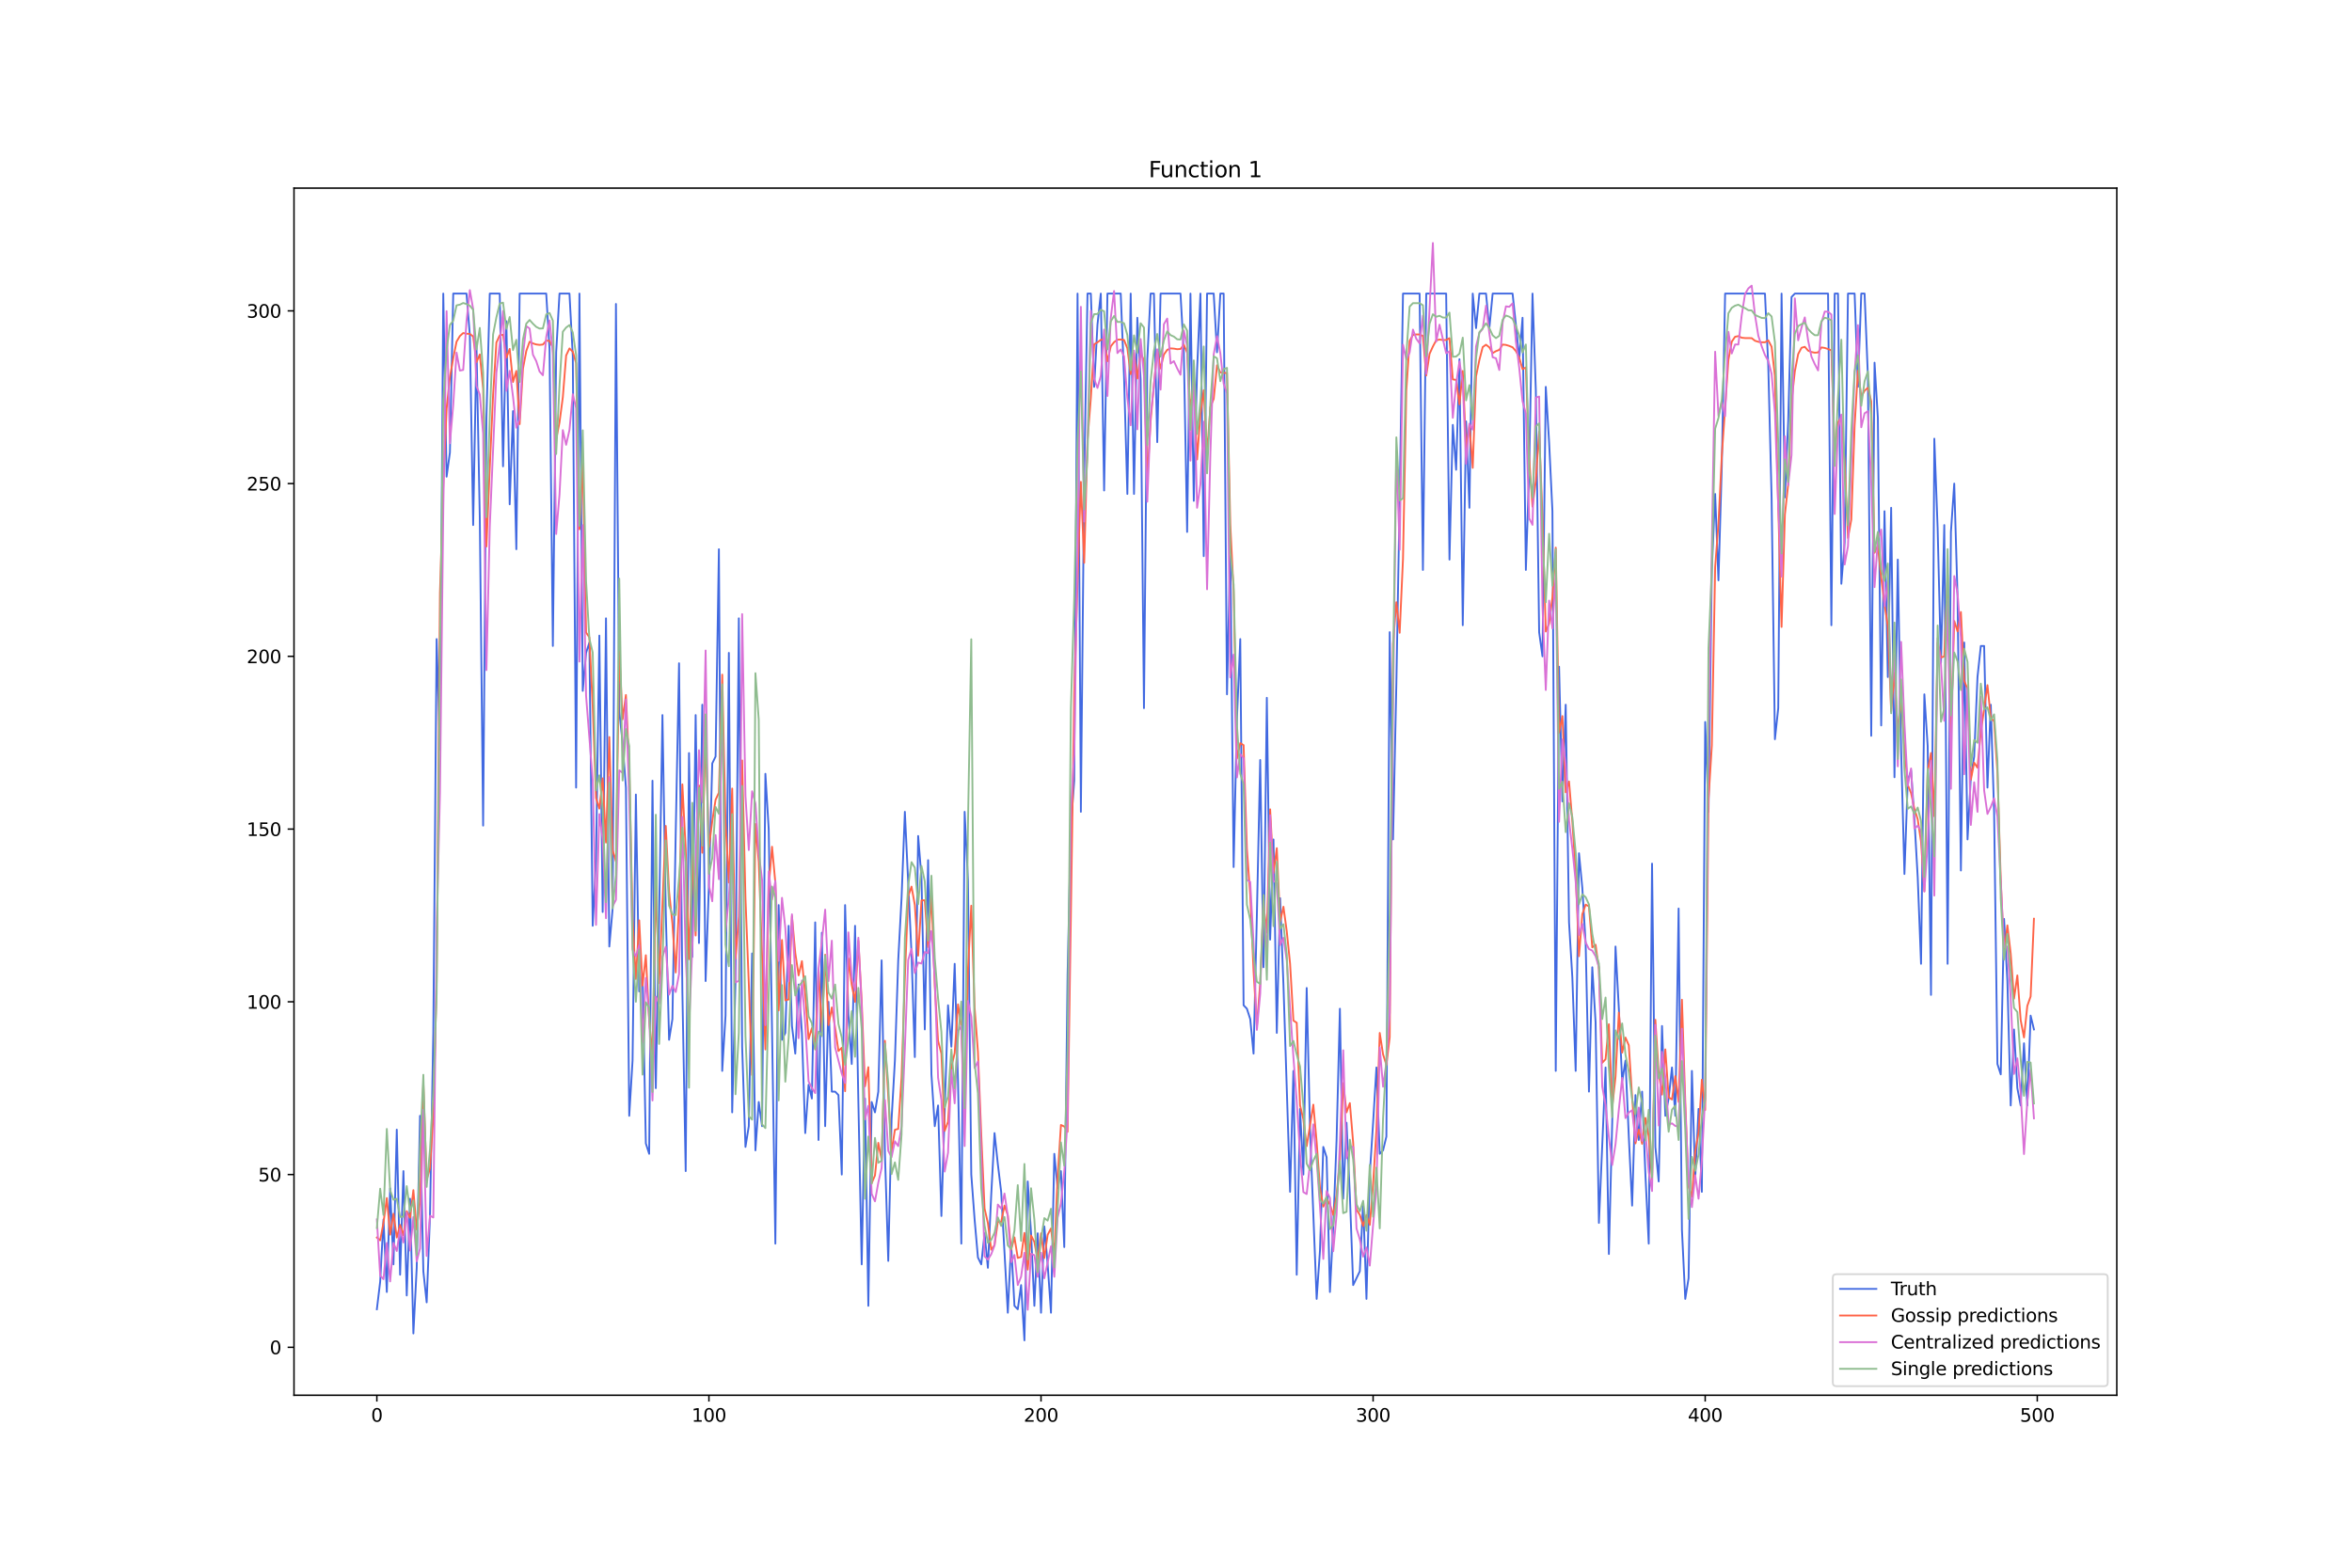 <?xml version="1.0" encoding="utf-8" standalone="no"?>
<!DOCTYPE svg PUBLIC "-//W3C//DTD SVG 1.1//EN"
  "http://www.w3.org/Graphics/SVG/1.1/DTD/svg11.dtd">
<svg xmlns:xlink="http://www.w3.org/1999/xlink" width="1296pt" height="864pt" viewBox="0 0 1296 864" xmlns="http://www.w3.org/2000/svg" version="1.1">
 <defs>
  <style type="text/css">*{stroke-linejoin: round; stroke-linecap: butt}</style>
 </defs>
 <g id="figure_1">
  <g id="patch_1">
   <path d="M 0 864 
L 1296 864 
L 1296 0 
L 0 0 
z
" style="fill: #ffffff"/>
  </g>
  <g id="axes_1">
   <g id="patch_2">
    <path d="M 162 768.96 
L 1166.4 768.96 
L 1166.4 103.68 
L 162 103.68 
z
" style="fill: #ffffff"/>
   </g>
   <g id="matplotlib.axis_1">
    <g id="xtick_1">
     <g id="line2d_1">
      <defs>
       <path id="m2c2a61bce4" d="M 0 0 
L 0 3.5 
" style="stroke: #000000; stroke-width: 0.8"/>
      </defs>
      <g>
       <use xlink:href="#m2c2a61bce4" x="207.655" y="768.96" style="stroke: #000000; stroke-width: 0.8"/>
      </g>
     </g>
     <g id="text_1">
      <!-- 0 -->
      <g transform="translate(204.473 783.558) scale(0.1 -0.1)">
       <defs>
        <path id="DejaVuSans-30" d="M 2034 4250 
Q 1547 4250 1301 3770 
Q 1056 3291 1056 2328 
Q 1056 1369 1301 889 
Q 1547 409 2034 409 
Q 2525 409 2770 889 
Q 3016 1369 3016 2328 
Q 3016 3291 2770 3770 
Q 2525 4250 2034 4250 
z
M 2034 4750 
Q 2819 4750 3233 4129 
Q 3647 3509 3647 2328 
Q 3647 1150 3233 529 
Q 2819 -91 2034 -91 
Q 1250 -91 836 529 
Q 422 1150 422 2328 
Q 422 3509 836 4129 
Q 1250 4750 2034 4750 
z
" transform="scale(0.016)"/>
       </defs>
       <use xlink:href="#DejaVuSans-30"/>
      </g>
     </g>
    </g>
    <g id="xtick_2">
     <g id="line2d_2">
      <g>
       <use xlink:href="#m2c2a61bce4" x="390.639" y="768.96" style="stroke: #000000; stroke-width: 0.8"/>
      </g>
     </g>
     <g id="text_2">
      <!-- 100 -->
      <g transform="translate(381.095 783.558) scale(0.1 -0.1)">
       <defs>
        <path id="DejaVuSans-31" d="M 794 531 
L 1825 531 
L 1825 4091 
L 703 3866 
L 703 4441 
L 1819 4666 
L 2450 4666 
L 2450 531 
L 3481 531 
L 3481 0 
L 794 0 
L 794 531 
z
" transform="scale(0.016)"/>
       </defs>
       <use xlink:href="#DejaVuSans-31"/>
       <use xlink:href="#DejaVuSans-30" x="63.623"/>
       <use xlink:href="#DejaVuSans-30" x="127.246"/>
      </g>
     </g>
    </g>
    <g id="xtick_3">
     <g id="line2d_3">
      <g>
       <use xlink:href="#m2c2a61bce4" x="573.623" y="768.96" style="stroke: #000000; stroke-width: 0.8"/>
      </g>
     </g>
     <g id="text_3">
      <!-- 200 -->
      <g transform="translate(564.079 783.558) scale(0.1 -0.1)">
       <defs>
        <path id="DejaVuSans-32" d="M 1228 531 
L 3431 531 
L 3431 0 
L 469 0 
L 469 531 
Q 828 903 1448 1529 
Q 2069 2156 2228 2338 
Q 2531 2678 2651 2914 
Q 2772 3150 2772 3378 
Q 2772 3750 2511 3984 
Q 2250 4219 1831 4219 
Q 1534 4219 1204 4116 
Q 875 4013 500 3803 
L 500 4441 
Q 881 4594 1212 4672 
Q 1544 4750 1819 4750 
Q 2544 4750 2975 4387 
Q 3406 4025 3406 3419 
Q 3406 3131 3298 2873 
Q 3191 2616 2906 2266 
Q 2828 2175 2409 1742 
Q 1991 1309 1228 531 
z
" transform="scale(0.016)"/>
       </defs>
       <use xlink:href="#DejaVuSans-32"/>
       <use xlink:href="#DejaVuSans-30" x="63.623"/>
       <use xlink:href="#DejaVuSans-30" x="127.246"/>
      </g>
     </g>
    </g>
    <g id="xtick_4">
     <g id="line2d_4">
      <g>
       <use xlink:href="#m2c2a61bce4" x="756.607" y="768.96" style="stroke: #000000; stroke-width: 0.8"/>
      </g>
     </g>
     <g id="text_4">
      <!-- 300 -->
      <g transform="translate(747.063 783.558) scale(0.1 -0.1)">
       <defs>
        <path id="DejaVuSans-33" d="M 2597 2516 
Q 3050 2419 3304 2112 
Q 3559 1806 3559 1356 
Q 3559 666 3084 287 
Q 2609 -91 1734 -91 
Q 1441 -91 1130 -33 
Q 819 25 488 141 
L 488 750 
Q 750 597 1062 519 
Q 1375 441 1716 441 
Q 2309 441 2620 675 
Q 2931 909 2931 1356 
Q 2931 1769 2642 2001 
Q 2353 2234 1838 2234 
L 1294 2234 
L 1294 2753 
L 1863 2753 
Q 2328 2753 2575 2939 
Q 2822 3125 2822 3475 
Q 2822 3834 2567 4026 
Q 2313 4219 1838 4219 
Q 1578 4219 1281 4162 
Q 984 4106 628 3988 
L 628 4550 
Q 988 4650 1302 4700 
Q 1616 4750 1894 4750 
Q 2613 4750 3031 4423 
Q 3450 4097 3450 3541 
Q 3450 3153 3228 2886 
Q 3006 2619 2597 2516 
z
" transform="scale(0.016)"/>
       </defs>
       <use xlink:href="#DejaVuSans-33"/>
       <use xlink:href="#DejaVuSans-30" x="63.623"/>
       <use xlink:href="#DejaVuSans-30" x="127.246"/>
      </g>
     </g>
    </g>
    <g id="xtick_5">
     <g id="line2d_5">
      <g>
       <use xlink:href="#m2c2a61bce4" x="939.591" y="768.96" style="stroke: #000000; stroke-width: 0.8"/>
      </g>
     </g>
     <g id="text_5">
      <!-- 400 -->
      <g transform="translate(930.047 783.558) scale(0.1 -0.1)">
       <defs>
        <path id="DejaVuSans-34" d="M 2419 4116 
L 825 1625 
L 2419 1625 
L 2419 4116 
z
M 2253 4666 
L 3047 4666 
L 3047 1625 
L 3713 1625 
L 3713 1100 
L 3047 1100 
L 3047 0 
L 2419 0 
L 2419 1100 
L 313 1100 
L 313 1709 
L 2253 4666 
z
" transform="scale(0.016)"/>
       </defs>
       <use xlink:href="#DejaVuSans-34"/>
       <use xlink:href="#DejaVuSans-30" x="63.623"/>
       <use xlink:href="#DejaVuSans-30" x="127.246"/>
      </g>
     </g>
    </g>
    <g id="xtick_6">
     <g id="line2d_6">
      <g>
       <use xlink:href="#m2c2a61bce4" x="1122.575" y="768.96" style="stroke: #000000; stroke-width: 0.8"/>
      </g>
     </g>
     <g id="text_6">
      <!-- 500 -->
      <g transform="translate(1113.032 783.558) scale(0.1 -0.1)">
       <defs>
        <path id="DejaVuSans-35" d="M 691 4666 
L 3169 4666 
L 3169 4134 
L 1269 4134 
L 1269 2991 
Q 1406 3038 1543 3061 
Q 1681 3084 1819 3084 
Q 2600 3084 3056 2656 
Q 3513 2228 3513 1497 
Q 3513 744 3044 326 
Q 2575 -91 1722 -91 
Q 1428 -91 1123 -41 
Q 819 9 494 109 
L 494 744 
Q 775 591 1075 516 
Q 1375 441 1709 441 
Q 2250 441 2565 725 
Q 2881 1009 2881 1497 
Q 2881 1984 2565 2268 
Q 2250 2553 1709 2553 
Q 1456 2553 1204 2497 
Q 953 2441 691 2322 
L 691 4666 
z
" transform="scale(0.016)"/>
       </defs>
       <use xlink:href="#DejaVuSans-35"/>
       <use xlink:href="#DejaVuSans-30" x="63.623"/>
       <use xlink:href="#DejaVuSans-30" x="127.246"/>
      </g>
     </g>
    </g>
   </g>
   <g id="matplotlib.axis_2">
    <g id="ytick_1">
     <g id="line2d_7">
      <defs>
       <path id="m10a03ebee0" d="M 0 0 
L -3.5 0 
" style="stroke: #000000; stroke-width: 0.8"/>
      </defs>
      <g>
       <use xlink:href="#m10a03ebee0" x="162" y="742.528" style="stroke: #000000; stroke-width: 0.8"/>
      </g>
     </g>
     <g id="text_7">
      <!-- 0 -->
      <g transform="translate(148.637 746.327) scale(0.1 -0.1)">
       <use xlink:href="#DejaVuSans-30"/>
      </g>
     </g>
    </g>
    <g id="ytick_2">
     <g id="line2d_8">
      <g>
       <use xlink:href="#m10a03ebee0" x="162" y="647.327" style="stroke: #000000; stroke-width: 0.8"/>
      </g>
     </g>
     <g id="text_8">
      <!-- 50 -->
      <g transform="translate(142.275 651.126) scale(0.1 -0.1)">
       <use xlink:href="#DejaVuSans-35"/>
       <use xlink:href="#DejaVuSans-30" x="63.623"/>
      </g>
     </g>
    </g>
    <g id="ytick_3">
     <g id="line2d_9">
      <g>
       <use xlink:href="#m10a03ebee0" x="162" y="552.126" style="stroke: #000000; stroke-width: 0.8"/>
      </g>
     </g>
     <g id="text_9">
      <!-- 100 -->
      <g transform="translate(135.912 555.925) scale(0.1 -0.1)">
       <use xlink:href="#DejaVuSans-31"/>
       <use xlink:href="#DejaVuSans-30" x="63.623"/>
       <use xlink:href="#DejaVuSans-30" x="127.246"/>
      </g>
     </g>
    </g>
    <g id="ytick_4">
     <g id="line2d_10">
      <g>
       <use xlink:href="#m10a03ebee0" x="162" y="456.924" style="stroke: #000000; stroke-width: 0.8"/>
      </g>
     </g>
     <g id="text_10">
      <!-- 150 -->
      <g transform="translate(135.912 460.724) scale(0.1 -0.1)">
       <use xlink:href="#DejaVuSans-31"/>
       <use xlink:href="#DejaVuSans-35" x="63.623"/>
       <use xlink:href="#DejaVuSans-30" x="127.246"/>
      </g>
     </g>
    </g>
    <g id="ytick_5">
     <g id="line2d_11">
      <g>
       <use xlink:href="#m10a03ebee0" x="162" y="361.723" style="stroke: #000000; stroke-width: 0.8"/>
      </g>
     </g>
     <g id="text_11">
      <!-- 200 -->
      <g transform="translate(135.912 365.523) scale(0.1 -0.1)">
       <use xlink:href="#DejaVuSans-32"/>
       <use xlink:href="#DejaVuSans-30" x="63.623"/>
       <use xlink:href="#DejaVuSans-30" x="127.246"/>
      </g>
     </g>
    </g>
    <g id="ytick_6">
     <g id="line2d_12">
      <g>
       <use xlink:href="#m10a03ebee0" x="162" y="266.522" style="stroke: #000000; stroke-width: 0.8"/>
      </g>
     </g>
     <g id="text_12">
      <!-- 250 -->
      <g transform="translate(135.912 270.321) scale(0.1 -0.1)">
       <use xlink:href="#DejaVuSans-32"/>
       <use xlink:href="#DejaVuSans-35" x="63.623"/>
       <use xlink:href="#DejaVuSans-30" x="127.246"/>
      </g>
     </g>
    </g>
    <g id="ytick_7">
     <g id="line2d_13">
      <g>
       <use xlink:href="#m10a03ebee0" x="162" y="171.321" style="stroke: #000000; stroke-width: 0.8"/>
      </g>
     </g>
     <g id="text_13">
      <!-- 300 -->
      <g transform="translate(135.912 175.12) scale(0.1 -0.1)">
       <use xlink:href="#DejaVuSans-33"/>
       <use xlink:href="#DejaVuSans-30" x="63.623"/>
       <use xlink:href="#DejaVuSans-30" x="127.246"/>
      </g>
     </g>
    </g>
   </g>
   <g id="line2d_14">
    <path d="M 207.655 721.584 
L 209.484 706.352 
L 211.314 672.079 
L 213.144 712.064 
L 214.974 654.943 
L 216.804 696.831 
L 218.634 622.575 
L 220.463 702.544 
L 222.293 645.423 
L 224.123 713.968 
L 225.953 660.655 
L 227.783 734.912 
L 229.613 698.736 
L 231.442 614.958 
L 233.272 700.64 
L 235.102 717.776 
L 236.932 670.175 
L 238.762 569.262 
L 240.592 352.203 
L 242.422 413.132 
L 244.251 161.801 
L 246.081 262.714 
L 247.911 249.386 
L 249.741 161.801 
L 257.06 161.801 
L 258.89 184.649 
L 260.72 289.37 
L 262.55 190.361 
L 264.38 285.562 
L 266.209 455.02 
L 268.039 230.346 
L 269.869 161.801 
L 275.359 161.801 
L 277.189 257.002 
L 279.018 177.033 
L 280.848 277.946 
L 282.678 226.538 
L 284.508 302.699 
L 286.338 161.801 
L 300.976 161.801 
L 302.806 192.265 
L 304.636 356.011 
L 306.466 194.169 
L 308.296 161.801 
L 313.785 161.801 
L 315.615 196.073 
L 317.445 434.076 
L 319.275 161.801 
L 321.105 380.764 
L 322.935 359.819 
L 324.764 354.107 
L 326.594 510.237 
L 328.424 474.061 
L 330.254 350.299 
L 332.084 502.621 
L 333.914 340.779 
L 335.743 521.661 
L 337.573 500.717 
L 339.403 167.513 
L 341.233 392.188 
L 343.063 409.324 
L 344.893 434.076 
L 346.723 614.958 
L 348.552 584.494 
L 350.382 437.884 
L 352.212 546.414 
L 354.042 536.893 
L 355.872 630.191 
L 357.702 635.903 
L 359.531 430.268 
L 361.361 599.726 
L 363.191 504.525 
L 365.021 394.092 
L 366.851 502.621 
L 368.681 573.07 
L 370.51 561.646 
L 372.34 458.829 
L 374.17 365.531 
L 376 546.414 
L 377.83 645.423 
L 379.66 415.036 
L 381.489 527.373 
L 383.319 394.092 
L 385.149 519.757 
L 386.979 388.38 
L 388.809 540.702 
L 390.639 487.389 
L 392.469 420.748 
L 394.298 416.94 
L 396.128 302.699 
L 397.958 590.206 
L 399.788 559.742 
L 401.618 359.819 
L 403.448 613.054 
L 405.277 540.702 
L 407.107 340.779 
L 408.937 576.878 
L 410.767 632.095 
L 412.597 620.671 
L 414.427 525.469 
L 416.256 633.999 
L 418.086 607.342 
L 419.916 620.671 
L 421.746 426.46 
L 423.576 456.924 
L 425.406 567.358 
L 427.236 685.407 
L 429.065 498.813 
L 430.895 573.07 
L 432.725 569.262 
L 434.555 510.237 
L 436.385 565.454 
L 438.215 580.686 
L 440.044 542.606 
L 441.874 569.262 
L 443.704 624.479 
L 445.534 597.822 
L 447.364 605.438 
L 449.194 508.333 
L 451.023 628.287 
L 452.853 514.045 
L 454.683 620.671 
L 456.513 552.126 
L 458.343 601.63 
L 460.173 601.63 
L 462.003 603.534 
L 463.832 647.327 
L 465.662 498.813 
L 467.492 559.742 
L 469.322 586.398 
L 471.152 510.237 
L 472.982 607.342 
L 474.811 696.831 
L 476.641 605.438 
L 478.471 719.68 
L 480.301 607.342 
L 482.131 613.054 
L 483.961 601.63 
L 485.79 529.277 
L 487.62 635.903 
L 489.45 694.927 
L 491.28 616.862 
L 493.11 584.494 
L 494.94 529.277 
L 496.77 495.005 
L 498.599 447.404 
L 502.259 525.469 
L 504.089 582.59 
L 505.919 460.733 
L 507.749 483.581 
L 509.578 567.358 
L 511.408 474.061 
L 513.238 592.11 
L 515.068 620.671 
L 516.898 609.246 
L 518.728 670.175 
L 522.387 554.03 
L 524.217 576.878 
L 526.047 531.181 
L 527.877 595.918 
L 529.707 685.407 
L 531.536 447.404 
L 533.366 485.485 
L 535.196 647.327 
L 537.026 672.079 
L 538.856 693.023 
L 540.686 696.831 
L 542.516 679.695 
L 544.345 698.736 
L 546.175 658.751 
L 548.005 624.479 
L 549.835 641.615 
L 551.665 656.847 
L 555.324 723.488 
L 557.154 685.407 
L 558.984 719.68 
L 560.814 721.584 
L 562.644 708.256 
L 564.474 738.72 
L 566.303 651.135 
L 568.133 679.695 
L 569.963 719.68 
L 571.793 679.695 
L 573.623 723.488 
L 575.453 675.887 
L 577.283 696.831 
L 579.112 723.488 
L 580.942 635.903 
L 582.772 654.943 
L 584.602 645.423 
L 586.432 687.311 
L 588.262 536.893 
L 590.091 455.02 
L 591.921 430.268 
L 593.751 161.801 
L 595.581 447.404 
L 597.411 262.714 
L 599.241 161.801 
L 601.07 161.801 
L 602.9 213.209 
L 604.73 178.937 
L 606.56 161.801 
L 608.39 270.33 
L 610.22 161.801 
L 617.539 161.801 
L 619.369 207.497 
L 621.199 272.234 
L 623.029 161.801 
L 624.858 272.234 
L 626.688 175.129 
L 628.518 209.401 
L 630.348 390.284 
L 632.178 197.977 
L 634.008 161.801 
L 635.837 161.801 
L 637.667 243.674 
L 639.497 161.801 
L 650.476 161.801 
L 652.306 194.169 
L 654.136 293.178 
L 655.966 161.801 
L 657.796 276.042 
L 659.625 203.689 
L 661.455 161.801 
L 663.285 306.507 
L 665.115 161.801 
L 668.775 161.801 
L 670.604 194.169 
L 672.434 161.801 
L 674.264 161.801 
L 676.094 382.668 
L 677.924 302.699 
L 679.754 477.869 
L 681.583 395.996 
L 683.413 352.203 
L 685.243 554.03 
L 687.073 555.934 
L 688.903 561.646 
L 690.733 580.686 
L 692.563 504.525 
L 694.392 418.844 
L 696.222 533.085 
L 698.052 384.572 
L 699.882 517.853 
L 701.712 462.637 
L 703.542 569.262 
L 705.371 495.005 
L 707.201 542.606 
L 710.861 656.847 
L 712.691 590.206 
L 714.521 702.544 
L 716.35 611.15 
L 718.18 647.327 
L 720.01 544.51 
L 721.84 622.575 
L 725.5 715.872 
L 727.33 689.215 
L 729.159 632.095 
L 730.989 637.807 
L 732.819 712.064 
L 734.649 675.887 
L 736.479 628.287 
L 738.309 555.934 
L 740.138 660.655 
L 741.968 618.767 
L 743.798 658.751 
L 745.628 708.256 
L 749.288 700.64 
L 751.117 662.559 
L 752.947 715.872 
L 754.777 647.327 
L 756.607 618.767 
L 758.437 588.302 
L 760.267 635.903 
L 762.097 633.999 
L 763.926 626.383 
L 765.756 348.395 
L 767.586 462.637 
L 769.416 376.955 
L 771.246 274.138 
L 773.076 161.801 
L 782.225 161.801 
L 784.055 314.123 
L 785.884 161.801 
L 796.864 161.801 
L 798.693 308.411 
L 800.523 234.154 
L 802.353 258.906 
L 804.183 197.977 
L 806.013 344.587 
L 807.843 232.25 
L 809.672 279.85 
L 811.502 161.801 
L 813.332 180.841 
L 815.162 161.801 
L 818.822 161.801 
L 820.651 180.841 
L 822.481 161.801 
L 833.46 161.801 
L 835.29 178.937 
L 837.12 197.977 
L 838.95 175.129 
L 840.78 314.123 
L 842.61 258.906 
L 844.439 161.801 
L 846.269 215.113 
L 848.099 348.395 
L 849.929 361.723 
L 851.759 213.209 
L 853.589 243.674 
L 855.418 281.754 
L 857.248 590.206 
L 859.078 367.435 
L 860.908 441.692 
L 862.738 388.38 
L 864.568 508.333 
L 866.397 538.798 
L 868.227 590.206 
L 870.057 470.253 
L 871.887 489.293 
L 873.717 519.757 
L 875.547 601.63 
L 877.377 533.085 
L 879.206 563.55 
L 881.036 673.983 
L 884.696 588.302 
L 886.526 691.119 
L 888.356 618.767 
L 890.185 521.661 
L 892.015 555.934 
L 893.845 595.918 
L 895.675 584.494 
L 897.505 626.383 
L 899.335 664.463 
L 901.164 603.534 
L 902.994 628.287 
L 904.824 601.63 
L 906.654 647.327 
L 908.484 685.407 
L 910.314 475.965 
L 912.144 632.095 
L 913.973 651.135 
L 915.803 565.454 
L 917.633 614.958 
L 919.463 605.438 
L 921.293 588.302 
L 923.123 614.958 
L 924.952 500.717 
L 926.782 677.791 
L 928.612 715.872 
L 930.442 704.448 
L 932.272 590.206 
L 934.102 649.231 
L 935.931 611.15 
L 937.761 656.847 
L 939.591 397.9 
L 941.421 447.404 
L 943.251 314.123 
L 945.081 272.234 
L 946.911 319.835 
L 948.74 257.002 
L 950.57 161.801 
L 972.528 161.801 
L 974.358 201.785 
L 976.188 274.138 
L 978.018 407.42 
L 979.848 390.284 
L 981.678 161.801 
L 983.507 274.138 
L 985.337 232.25 
L 987.167 163.705 
L 988.997 161.801 
L 1007.295 161.801 
L 1009.125 344.587 
L 1010.955 161.801 
L 1012.785 161.801 
L 1014.615 321.739 
L 1016.444 298.891 
L 1018.274 161.801 
L 1021.934 161.801 
L 1023.764 213.209 
L 1025.594 161.801 
L 1027.424 161.801 
L 1029.253 207.497 
L 1031.083 405.516 
L 1032.913 199.881 
L 1034.743 230.346 
L 1036.573 399.804 
L 1038.403 281.754 
L 1040.232 373.147 
L 1042.062 279.85 
L 1043.892 428.364 
L 1045.722 308.411 
L 1047.552 413.132 
L 1049.382 481.677 
L 1051.211 430.268 
L 1053.041 424.556 
L 1054.871 451.212 
L 1056.701 483.581 
L 1058.531 531.181 
L 1060.361 382.668 
L 1062.191 411.228 
L 1064.02 548.318 
L 1065.85 241.77 
L 1067.68 291.274 
L 1069.51 365.531 
L 1071.34 289.37 
L 1073.17 531.181 
L 1074.999 293.178 
L 1076.829 266.522 
L 1078.659 329.355 
L 1080.489 479.773 
L 1082.319 354.107 
L 1084.149 462.637 
L 1085.978 428.364 
L 1087.808 416.94 
L 1089.638 373.147 
L 1091.468 356.011 
L 1093.298 356.011 
L 1095.128 434.076 
L 1096.958 388.38 
L 1098.787 447.404 
L 1100.617 586.398 
L 1102.447 592.11 
L 1104.277 506.429 
L 1106.107 540.702 
L 1107.937 609.246 
L 1109.766 567.358 
L 1111.596 599.726 
L 1113.426 609.246 
L 1115.256 574.974 
L 1117.086 609.246 
L 1118.916 559.742 
L 1120.745 567.358 
L 1120.745 567.358 
" clip-path="url(#padf91707d3)" style="fill: none; stroke: #4169e1; stroke-linecap: square"/>
   </g>
   <g id="line2d_15">
    <path d="M 207.655 682.056 
L 209.484 683.606 
L 211.314 673.811 
L 213.144 660.283 
L 214.974 680.455 
L 216.804 668.899 
L 218.634 682.048 
L 220.463 675.078 
L 222.293 680.821 
L 224.123 667.506 
L 225.953 671.126 
L 227.783 655.916 
L 229.613 677.703 
L 231.442 661.938 
L 233.272 597.199 
L 235.102 650.2 
L 236.932 643.924 
L 238.762 615.514 
L 240.592 540.761 
L 242.422 326.815 
L 244.251 267.43 
L 246.081 225.38 
L 247.911 207.819 
L 249.741 197.433 
L 251.571 188.293 
L 253.401 185.196 
L 255.23 183.554 
L 257.06 183.908 
L 258.89 184.033 
L 260.72 185.428 
L 262.55 199.586 
L 264.38 195.348 
L 266.209 214.111 
L 268.039 301.191 
L 269.869 257.922 
L 271.699 217.716 
L 273.529 188.763 
L 275.359 184.772 
L 277.189 184.483 
L 279.018 197.173 
L 280.848 192.28 
L 282.678 210.528 
L 284.508 204.41 
L 286.338 233.763 
L 288.168 203.146 
L 289.997 193.417 
L 291.827 188.334 
L 293.657 189.267 
L 295.487 189.841 
L 297.317 190.07 
L 299.147 189.894 
L 300.976 187.731 
L 302.806 187.882 
L 304.636 191.547 
L 306.466 242.139 
L 308.296 232.809 
L 310.126 218.932 
L 311.956 195.913 
L 313.785 192.035 
L 315.615 193.81 
L 317.445 200.058 
L 319.275 291.692 
L 321.105 253.785 
L 322.935 348.595 
L 324.764 351.254 
L 326.594 389.315 
L 328.424 439.807 
L 330.254 445.636 
L 332.084 428.953 
L 333.914 464.356 
L 335.743 406.203 
L 337.573 468.688 
L 339.403 474.785 
L 341.233 359.041 
L 343.063 396.433 
L 344.893 383.024 
L 346.723 422.784 
L 348.552 506.436 
L 350.382 539.561 
L 352.212 507.248 
L 354.042 543.209 
L 355.872 526.449 
L 357.702 562.551 
L 359.531 581.275 
L 361.361 487.81 
L 363.191 541.872 
L 366.851 455.187 
L 368.681 491.379 
L 370.51 509.035 
L 372.34 535.968 
L 374.17 499.607 
L 376 432.285 
L 377.83 467.978 
L 379.66 528.614 
L 381.489 470.588 
L 383.319 515.579 
L 385.149 432.903 
L 386.979 469.976 
L 388.809 405.152 
L 390.639 466.855 
L 392.469 452.665 
L 394.298 440.796 
L 396.128 436.845 
L 397.958 371.809 
L 399.788 453.283 
L 401.618 486.423 
L 403.448 434.581 
L 405.277 528.457 
L 407.107 505.16 
L 408.937 419.077 
L 410.767 495.045 
L 412.597 541.972 
L 414.427 592.492 
L 416.256 454.043 
L 418.086 474.955 
L 421.746 578.379 
L 423.576 489.07 
L 425.406 466.652 
L 427.236 486.542 
L 429.065 556.887 
L 430.895 518.064 
L 432.725 551.334 
L 434.555 550.837 
L 436.385 504.941 
L 438.215 525.242 
L 440.044 537.566 
L 441.874 529.705 
L 443.704 547.694 
L 445.534 572.681 
L 447.364 566.635 
L 449.194 578.3 
L 451.023 534.735 
L 452.853 568.354 
L 454.683 526.179 
L 456.513 564.956 
L 458.343 555.259 
L 460.173 566.377 
L 462.003 579.237 
L 463.832 577.447 
L 465.662 601.395 
L 467.492 528.054 
L 469.322 542.769 
L 471.152 552.171 
L 472.982 518.44 
L 474.811 551.84 
L 476.641 598.701 
L 478.471 588.153 
L 480.301 652.085 
L 482.131 647.803 
L 483.961 629.856 
L 485.79 639.204 
L 487.62 573.596 
L 491.28 634.624 
L 493.11 622.662 
L 494.94 622.154 
L 496.77 593.693 
L 498.599 538.705 
L 500.429 494.023 
L 502.259 488.631 
L 504.089 498.747 
L 505.919 526.687 
L 507.749 496.234 
L 509.578 496.164 
L 511.408 522.003 
L 513.238 492.868 
L 515.068 543.335 
L 516.898 573.653 
L 518.728 580.669 
L 520.557 623.246 
L 522.387 618.251 
L 524.217 588.044 
L 526.047 580.372 
L 527.877 553.528 
L 529.707 565.436 
L 531.536 612.415 
L 533.366 534.313 
L 535.196 499.149 
L 537.026 555.32 
L 538.856 579.6 
L 540.686 625.335 
L 542.516 666.068 
L 544.345 674.037 
L 546.175 688.76 
L 548.005 686.216 
L 549.835 673.328 
L 551.665 673.469 
L 553.495 664.409 
L 555.324 669.703 
L 557.154 688.768 
L 558.984 681.94 
L 560.814 693.293 
L 562.644 692.709 
L 564.474 679.488 
L 566.303 699.727 
L 568.133 680.911 
L 569.963 684.469 
L 571.793 694.583 
L 573.623 679.739 
L 575.453 693.332 
L 577.283 680.494 
L 579.112 677.032 
L 580.942 691.193 
L 582.772 648.591 
L 584.602 620.001 
L 586.432 620.849 
L 588.262 623.761 
L 591.921 382.379 
L 593.751 320.148 
L 595.581 265.57 
L 597.411 310.194 
L 599.241 242.67 
L 601.07 219.333 
L 602.9 189.774 
L 604.73 188.654 
L 606.56 187.307 
L 608.39 186.916 
L 610.22 199.085 
L 612.05 190.884 
L 613.879 188.596 
L 615.709 187.206 
L 617.539 187.124 
L 619.369 187.369 
L 621.199 191.952 
L 623.029 206.211 
L 624.858 194.437 
L 626.688 208.631 
L 628.518 194.493 
L 630.348 198.691 
L 632.178 264.509 
L 634.008 232.185 
L 635.837 211.717 
L 637.667 193.213 
L 639.497 203.06 
L 641.327 195.396 
L 643.157 192.819 
L 644.987 192 
L 646.817 192.129 
L 648.646 192.445 
L 650.476 192.33 
L 652.306 190.019 
L 654.136 194.338 
L 655.966 225.871 
L 657.796 211.742 
L 659.625 253.235 
L 661.455 228.075 
L 663.285 215.037 
L 665.115 250.205 
L 666.945 224.321 
L 668.775 219.853 
L 670.604 201.327 
L 672.434 205.236 
L 674.264 205.51 
L 676.094 205.582 
L 677.924 289.137 
L 679.754 325.935 
L 681.583 418.088 
L 683.413 409.536 
L 685.243 410.684 
L 687.073 467.78 
L 688.903 493.459 
L 690.733 535.314 
L 692.563 565.591 
L 694.392 541.952 
L 696.222 498.655 
L 698.052 513.992 
L 699.882 446.046 
L 701.712 481.168 
L 703.542 467.445 
L 705.371 507.964 
L 707.201 499.727 
L 709.031 513.291 
L 710.861 531.147 
L 712.691 562.469 
L 714.521 563.673 
L 716.35 609.18 
L 718.18 616.861 
L 720.01 631.71 
L 723.67 608.818 
L 725.5 629.416 
L 727.33 654.556 
L 729.159 665.006 
L 730.989 660.841 
L 732.819 663.806 
L 734.649 669.578 
L 736.479 658.667 
L 738.309 639.332 
L 740.138 596.917 
L 741.968 613.061 
L 743.798 607.951 
L 745.628 629.887 
L 747.458 666.682 
L 749.288 669.535 
L 751.117 675.682 
L 752.947 669.69 
L 754.777 675.085 
L 756.607 652.782 
L 758.437 622.795 
L 760.267 569.281 
L 762.097 581.101 
L 763.926 586.854 
L 765.756 571.684 
L 767.586 354.901 
L 769.416 331.9 
L 771.246 348.738 
L 773.076 308.014 
L 774.905 215.192 
L 776.735 187.87 
L 778.565 184.562 
L 780.395 184.311 
L 782.225 184.344 
L 784.055 185.137 
L 785.884 206.951 
L 787.714 195.023 
L 789.544 190.986 
L 791.374 187.527 
L 793.204 187.146 
L 795.034 187.395 
L 796.864 187.381 
L 798.693 186.385 
L 800.523 209.106 
L 802.353 209.366 
L 804.183 222.869 
L 806.013 204.443 
L 807.843 247.889 
L 809.672 234.403 
L 811.502 257.847 
L 813.332 207.345 
L 815.162 198.418 
L 816.992 191.286 
L 818.822 189.975 
L 820.651 191.42 
L 822.481 194.607 
L 824.311 193.52 
L 826.141 192.821 
L 827.971 189.888 
L 829.801 190.091 
L 831.63 190.65 
L 833.46 191.396 
L 835.29 193.484 
L 837.12 197.086 
L 838.95 203.479 
L 840.78 202.508 
L 842.61 252.658 
L 844.439 279.211 
L 846.269 265.048 
L 848.099 237.855 
L 849.929 284.575 
L 851.759 348.058 
L 853.589 343.727 
L 855.418 329.187 
L 857.248 301.813 
L 859.078 403.704 
L 860.908 394.658 
L 862.738 436.669 
L 864.568 430.697 
L 866.397 452.796 
L 868.227 481.298 
L 870.057 526.999 
L 871.887 503.891 
L 873.717 498.584 
L 875.547 499.503 
L 877.377 522.129 
L 879.206 520.668 
L 881.036 534.108 
L 882.866 585.706 
L 884.696 583.774 
L 886.526 564.464 
L 888.356 610.326 
L 890.185 593.406 
L 892.015 558.082 
L 893.845 580.123 
L 895.675 571.83 
L 897.505 576.093 
L 899.335 604.59 
L 901.164 630.173 
L 902.994 622.55 
L 904.824 630.379 
L 906.654 616.127 
L 908.484 626.355 
L 910.314 650.169 
L 912.144 562.038 
L 913.973 591.361 
L 915.803 603.256 
L 917.633 578.339 
L 919.463 604.767 
L 921.293 605.948 
L 923.123 593.077 
L 924.952 607.348 
L 926.782 550.988 
L 928.612 606.828 
L 930.442 654.02 
L 932.272 659.599 
L 934.102 634.553 
L 935.931 624.247 
L 937.761 595.054 
L 939.591 611.773 
L 941.421 440.415 
L 943.251 410.863 
L 945.081 312.526 
L 946.911 288.569 
L 948.74 251.272 
L 952.4 198.261 
L 954.23 188.319 
L 956.06 185.603 
L 957.89 185.232 
L 959.719 186.141 
L 961.549 186.314 
L 965.209 186.359 
L 967.039 187.807 
L 968.869 188.376 
L 970.698 188.654 
L 972.528 188.653 
L 974.358 187.588 
L 976.188 191.086 
L 978.018 207.248 
L 979.848 279.289 
L 981.678 345.534 
L 983.507 283.611 
L 985.337 266.863 
L 987.167 221.518 
L 988.997 204.626 
L 990.827 195.124 
L 992.657 191.676 
L 994.486 191.135 
L 996.316 193.236 
L 998.146 194.007 
L 999.976 194.371 
L 1001.806 194.243 
L 1003.636 191.47 
L 1005.465 191.755 
L 1007.295 192.36 
L 1009.125 193.11 
L 1010.955 249.04 
L 1012.785 232.653 
L 1014.615 230.134 
L 1016.444 254.801 
L 1018.274 296.511 
L 1020.104 286.358 
L 1021.934 234.486 
L 1023.764 204.326 
L 1025.594 218.649 
L 1027.424 215.327 
L 1029.253 213.667 
L 1031.083 221.205 
L 1032.913 304.666 
L 1034.743 300.607 
L 1036.573 318.241 
L 1038.403 333.135 
L 1040.232 345.081 
L 1042.062 392.009 
L 1043.892 370.739 
L 1045.722 403.799 
L 1047.552 384.232 
L 1049.382 412.65 
L 1051.211 432.529 
L 1053.041 437.127 
L 1054.871 445.74 
L 1056.701 451.567 
L 1058.531 463.882 
L 1060.361 491.221 
L 1062.191 425.15 
L 1064.02 415.013 
L 1065.85 449.886 
L 1067.68 354.249 
L 1069.51 362.346 
L 1071.34 361.806 
L 1073.17 316.969 
L 1074.999 403.829 
L 1076.829 342.258 
L 1078.659 347.987 
L 1080.489 337.297 
L 1082.319 375.176 
L 1084.149 379.732 
L 1085.978 429.75 
L 1087.808 420.335 
L 1089.638 423.111 
L 1091.468 403.59 
L 1095.128 377.603 
L 1096.958 395.442 
L 1098.787 397.585 
L 1100.617 425.623 
L 1102.447 484.549 
L 1104.277 525.14 
L 1106.107 509.99 
L 1107.937 525.526 
L 1109.766 550.394 
L 1111.596 537.578 
L 1113.426 562.176 
L 1115.256 571.776 
L 1117.086 554.41 
L 1118.916 549.177 
L 1120.745 506.33 
L 1120.745 506.33 
" clip-path="url(#padf91707d3)" style="fill: none; stroke: #ff6347; stroke-linecap: square"/>
   </g>
   <g id="line2d_16">
    <path d="M 207.655 672.041 
L 209.484 703.01 
L 211.314 705.01 
L 213.144 685.023 
L 214.974 706.24 
L 216.804 684.991 
L 218.634 689.481 
L 220.463 677.303 
L 222.293 684.784 
L 224.123 668.312 
L 225.953 689.237 
L 227.783 670.699 
L 229.613 695.155 
L 231.442 688.053 
L 233.272 611.566 
L 235.102 692.181 
L 236.932 670.051 
L 238.762 670.995 
L 240.592 514.226 
L 242.422 436.969 
L 244.251 281.012 
L 246.081 171.492 
L 247.911 244.311 
L 249.741 223.127 
L 251.571 194.332 
L 253.401 204.238 
L 255.23 203.886 
L 257.06 176.989 
L 258.89 159.887 
L 260.72 170.348 
L 262.55 212.763 
L 264.38 217.458 
L 266.209 239.028 
L 268.039 369.328 
L 269.869 290.228 
L 273.529 205.401 
L 275.359 189.606 
L 277.189 171.384 
L 279.018 215.392 
L 280.848 204.363 
L 282.678 218.58 
L 284.508 235.749 
L 286.338 230.8 
L 288.168 195.658 
L 289.997 179.727 
L 291.827 181.065 
L 293.657 195.482 
L 295.487 199.035 
L 297.317 204.779 
L 299.147 206.818 
L 300.976 185.802 
L 302.806 176.608 
L 304.636 194.407 
L 306.466 294.317 
L 308.296 272.584 
L 310.126 237.06 
L 311.956 245.148 
L 313.785 236.985 
L 315.615 217.256 
L 317.445 224.905 
L 319.275 364.634 
L 321.105 289.448 
L 322.935 383.428 
L 326.594 429.976 
L 328.424 509.727 
L 330.254 448.679 
L 332.084 462.361 
L 333.914 506.054 
L 335.743 428.289 
L 337.573 499.498 
L 339.403 495.882 
L 341.233 424.555 
L 343.063 425.926 
L 344.893 385.486 
L 346.723 441.172 
L 348.552 523.327 
L 350.382 527.11 
L 352.212 520.958 
L 354.042 574.377 
L 355.872 538.964 
L 357.702 560.812 
L 359.531 606.503 
L 361.361 549.278 
L 363.191 553.113 
L 365.021 527.387 
L 366.851 521.744 
L 368.681 548.15 
L 370.51 543.258 
L 372.34 546.752 
L 374.17 536.818 
L 376 450.223 
L 377.83 526.683 
L 379.66 566.526 
L 383.319 476.013 
L 385.149 413.46 
L 386.979 442.178 
L 388.809 358.507 
L 390.639 488.014 
L 392.469 496.71 
L 394.298 460.243 
L 396.128 484.541 
L 397.958 385.756 
L 399.788 513.723 
L 401.618 494.549 
L 403.448 465.594 
L 405.277 541.46 
L 407.107 540.541 
L 408.937 338.449 
L 410.767 438.647 
L 412.597 468.49 
L 414.427 436.079 
L 416.256 442.814 
L 418.086 470.008 
L 419.916 484.819 
L 421.746 564.986 
L 423.576 480.274 
L 425.406 495.79 
L 427.236 485.405 
L 429.065 529.57 
L 430.895 494.813 
L 432.725 511.448 
L 434.555 540.921 
L 436.385 503.9 
L 440.044 572.192 
L 441.874 540.386 
L 443.704 564.439 
L 445.534 595.999 
L 447.364 599.64 
L 449.194 602.437 
L 451.023 533.793 
L 452.853 518.82 
L 454.683 501.324 
L 456.513 540.724 
L 458.343 518.42 
L 460.173 577.255 
L 463.832 591.729 
L 465.662 596.891 
L 467.492 513.845 
L 469.322 538.604 
L 471.152 545.801 
L 472.982 516.801 
L 474.811 554.856 
L 476.641 616.946 
L 478.471 609.464 
L 480.301 657.949 
L 482.131 662.085 
L 483.961 651.757 
L 485.79 643.702 
L 487.62 606.287 
L 489.45 634.292 
L 491.28 637.751 
L 493.11 629.007 
L 494.94 631.658 
L 496.77 620.935 
L 498.599 577.663 
L 500.429 529.07 
L 502.259 522.908 
L 504.089 536.263 
L 505.919 530.491 
L 507.749 531.029 
L 509.578 524.702 
L 511.408 525.272 
L 513.238 513.122 
L 515.068 539.237 
L 516.898 593.932 
L 518.728 606.165 
L 520.557 645.68 
L 522.387 635.248 
L 524.217 589.644 
L 526.047 608.079 
L 527.877 568.588 
L 529.707 565.524 
L 531.536 631.629 
L 533.366 551.69 
L 535.196 560.319 
L 537.026 588.622 
L 538.856 584.969 
L 540.686 636.441 
L 542.516 692.429 
L 544.345 694.229 
L 546.175 691.266 
L 548.005 686.409 
L 549.835 663.856 
L 551.665 666.091 
L 553.495 657.794 
L 555.324 670.122 
L 557.154 695.68 
L 558.984 691.651 
L 560.814 708.228 
L 562.644 703.62 
L 564.474 690.435 
L 566.303 721.848 
L 568.133 690.941 
L 569.963 691.77 
L 571.793 703.717 
L 573.623 690.399 
L 575.453 704.509 
L 579.112 686.871 
L 580.942 703.656 
L 582.772 671.023 
L 584.602 663.218 
L 586.432 645.448 
L 588.262 616.735 
L 590.091 445.351 
L 591.921 415.721 
L 593.751 301.729 
L 595.581 169.099 
L 597.411 287.473 
L 599.241 244.72 
L 601.07 171.292 
L 602.9 208.816 
L 604.73 213.819 
L 606.56 207.19 
L 608.39 181.644 
L 610.22 218.258 
L 612.05 175.243 
L 613.879 160.382 
L 615.709 194.599 
L 617.539 192.616 
L 619.369 196.344 
L 621.199 219.306 
L 623.029 234.386 
L 624.858 193.235 
L 626.688 236.614 
L 628.518 186.852 
L 630.348 207.108 
L 632.178 276.512 
L 634.008 229.048 
L 635.837 212.773 
L 637.667 192.488 
L 639.497 214.732 
L 641.327 178.665 
L 643.157 175.575 
L 644.987 200.373 
L 646.817 199.013 
L 648.646 202.992 
L 650.476 206.537 
L 652.306 182.104 
L 654.136 190.703 
L 655.966 253.891 
L 657.796 204.223 
L 659.625 279.858 
L 661.455 266.999 
L 663.285 232.375 
L 665.115 324.774 
L 666.945 249.845 
L 668.775 195.321 
L 670.604 185.21 
L 672.434 194.74 
L 674.264 211.484 
L 676.094 216.756 
L 677.924 373.346 
L 679.754 360.753 
L 681.583 428.488 
L 683.413 415.593 
L 685.243 417.88 
L 687.073 485 
L 688.903 486.031 
L 690.733 519.896 
L 692.563 567.616 
L 694.392 547.648 
L 696.222 494.685 
L 698.052 529.215 
L 699.882 449.28 
L 701.712 485.477 
L 703.542 486.773 
L 705.371 520.811 
L 707.201 516.829 
L 709.031 529.31 
L 712.691 582.59 
L 714.521 606.988 
L 716.35 636.035 
L 718.18 656.98 
L 720.01 658.09 
L 721.84 641.214 
L 723.67 619.64 
L 725.5 639.337 
L 727.33 664.889 
L 729.159 693.833 
L 730.989 656.395 
L 732.819 660.184 
L 734.649 689.605 
L 736.479 669.397 
L 738.309 629.461 
L 740.138 578.837 
L 741.968 638.404 
L 743.798 631.631 
L 745.628 632.194 
L 747.458 677.043 
L 749.288 683.04 
L 751.117 692.576 
L 752.947 687.494 
L 754.777 697.513 
L 756.607 675.049 
L 758.437 655.253 
L 760.267 577.243 
L 762.097 598.923 
L 763.926 585.488 
L 765.756 558.354 
L 767.586 391.023 
L 769.416 248.724 
L 771.246 303.015 
L 773.076 189.959 
L 774.905 198.124 
L 776.735 194.293 
L 778.565 181.641 
L 780.395 186.67 
L 782.225 189.218 
L 784.055 173.927 
L 785.884 206.088 
L 789.544 133.92 
L 791.374 188.358 
L 793.204 178.944 
L 796.864 194.717 
L 798.693 193.599 
L 800.523 230.264 
L 802.353 211.484 
L 804.183 199.171 
L 806.013 211.179 
L 807.843 255.641 
L 809.672 233.506 
L 811.502 236.761 
L 813.332 190.953 
L 815.162 183.469 
L 816.992 181.269 
L 818.822 168.461 
L 820.651 183.673 
L 822.481 196.888 
L 824.311 197.464 
L 826.141 203.929 
L 827.971 177.94 
L 829.801 168.833 
L 831.63 169.086 
L 833.46 167.19 
L 835.29 188.211 
L 837.12 202.692 
L 838.95 221.168 
L 840.78 227.881 
L 842.61 285.704 
L 844.439 289.25 
L 846.269 219.166 
L 848.099 218.543 
L 849.929 333.919 
L 851.759 380.283 
L 853.589 331.009 
L 855.418 346.304 
L 857.248 316.243 
L 859.078 452.906 
L 860.908 407.578 
L 862.738 421.049 
L 864.568 452.07 
L 866.397 467.784 
L 868.227 485.845 
L 870.057 515.336 
L 871.887 509.132 
L 873.717 519.391 
L 875.547 523.025 
L 877.377 523.902 
L 879.206 526.976 
L 881.036 533.062 
L 882.866 598.88 
L 884.696 609.067 
L 886.526 626.761 
L 888.356 642.084 
L 890.185 630.568 
L 892.015 611.499 
L 893.845 594.058 
L 895.675 616.222 
L 897.505 613.087 
L 899.335 611.913 
L 901.164 628.793 
L 902.994 610.402 
L 904.824 628.778 
L 906.654 623.737 
L 908.484 645.871 
L 910.314 656.424 
L 912.144 564.857 
L 913.973 620.324 
L 915.803 579.662 
L 917.633 593.623 
L 919.463 619.875 
L 921.293 619.099 
L 923.123 620.548 
L 924.952 620.888 
L 926.782 566.931 
L 928.612 611.109 
L 930.442 651.099 
L 932.272 665.287 
L 934.102 647.695 
L 935.931 660.651 
L 937.761 639.543 
L 939.591 603.969 
L 941.421 406.991 
L 945.081 193.836 
L 946.911 229.24 
L 948.74 221.339 
L 950.57 229.393 
L 952.4 182.911 
L 954.23 194.802 
L 956.06 189.851 
L 957.89 189.847 
L 959.719 173.779 
L 961.549 162.034 
L 963.379 158.939 
L 965.209 157.431 
L 967.039 173.684 
L 968.869 185.025 
L 970.698 190.771 
L 972.528 195.65 
L 974.358 199.015 
L 976.188 205.986 
L 978.018 227.495 
L 979.848 279.286 
L 981.678 317.786 
L 983.507 240.481 
L 985.337 267.364 
L 987.167 250.812 
L 988.997 164.449 
L 990.827 187.561 
L 992.657 180.565 
L 994.486 174.932 
L 996.316 187.642 
L 998.146 196.58 
L 999.976 200.674 
L 1001.806 204.156 
L 1003.636 177.871 
L 1005.465 171.713 
L 1007.295 171.811 
L 1009.125 173.349 
L 1010.955 283.279 
L 1012.785 236.15 
L 1014.615 228.477 
L 1016.444 311.154 
L 1018.274 300.999 
L 1020.104 254.884 
L 1021.934 205.737 
L 1023.764 179.185 
L 1025.594 235.491 
L 1027.424 227.789 
L 1029.253 226.617 
L 1031.083 265.445 
L 1032.913 323.575 
L 1034.743 297.362 
L 1036.573 291.883 
L 1038.403 334.097 
L 1040.232 320.527 
L 1042.062 382.279 
L 1043.892 360.928 
L 1045.722 422.36 
L 1047.552 353.769 
L 1049.382 398.82 
L 1051.211 433.141 
L 1053.041 423.504 
L 1054.871 456.633 
L 1056.701 455.079 
L 1058.531 457.786 
L 1060.361 491.335 
L 1062.191 464.646 
L 1064.02 419.18 
L 1065.85 493.597 
L 1067.68 351.772 
L 1069.51 366.083 
L 1071.34 397.255 
L 1073.17 330.228 
L 1074.999 434.735 
L 1076.829 317.486 
L 1078.659 327.087 
L 1080.489 351.529 
L 1082.319 426.711 
L 1084.149 378.954 
L 1085.978 454.679 
L 1087.808 431.127 
L 1089.638 447.456 
L 1091.468 383.992 
L 1093.298 435.592 
L 1095.128 448.586 
L 1096.958 444.776 
L 1098.787 439.997 
L 1100.617 449.976 
L 1104.277 522.111 
L 1106.107 521.6 
L 1107.937 549.861 
L 1109.766 591.9 
L 1111.596 583.282 
L 1113.426 602.247 
L 1115.256 636.043 
L 1117.086 607.057 
L 1118.916 589.633 
L 1120.745 616.363 
L 1120.745 616.363 
" clip-path="url(#padf91707d3)" style="fill: none; stroke: #da70d6; stroke-linecap: square"/>
   </g>
   <g id="line2d_17">
    <path d="M 207.655 676.778 
L 209.484 655.122 
L 211.314 669.631 
L 213.144 622.176 
L 214.974 655.928 
L 216.804 661.215 
L 218.634 660.678 
L 220.463 670.689 
L 222.293 670.526 
L 224.123 653.708 
L 225.953 667.7 
L 227.783 661.692 
L 229.613 691.831 
L 231.442 632.113 
L 233.272 592.345 
L 235.102 654.134 
L 236.932 633.584 
L 238.762 601.646 
L 240.592 547.942 
L 242.422 357.567 
L 244.251 220.813 
L 246.081 192.925 
L 247.911 179.11 
L 249.741 176.717 
L 251.571 168.29 
L 253.401 167.892 
L 255.23 166.988 
L 257.06 167.577 
L 258.89 168.475 
L 260.72 170.764 
L 262.55 192.606 
L 264.38 180.725 
L 266.209 205.196 
L 268.039 285.065 
L 269.869 229.872 
L 271.699 184.314 
L 273.529 174.862 
L 275.359 167.291 
L 277.189 166.799 
L 279.018 181.229 
L 280.848 174.713 
L 282.678 192.921 
L 284.508 187.282 
L 286.338 210.505 
L 288.168 187.047 
L 289.997 178.375 
L 291.827 176.344 
L 293.657 178.398 
L 295.487 180.159 
L 297.317 181.081 
L 299.147 180.998 
L 300.976 173.287 
L 302.806 172.496 
L 304.636 176.729 
L 306.466 250.247 
L 308.296 212.53 
L 310.126 182.81 
L 311.956 180.514 
L 313.785 179.158 
L 315.615 183.204 
L 317.445 195.602 
L 319.275 289.848 
L 321.105 237.165 
L 322.935 320.23 
L 324.764 352.038 
L 326.594 359.641 
L 328.424 435.623 
L 330.254 427.299 
L 332.084 446.003 
L 333.914 497.231 
L 335.743 431.364 
L 337.573 500.644 
L 339.403 482.33 
L 341.233 318.868 
L 343.063 430.145 
L 344.893 401.81 
L 346.723 411.21 
L 348.552 522.238 
L 350.382 552.11 
L 352.212 523.429 
L 354.042 592.27 
L 355.872 552.372 
L 357.702 555.434 
L 359.531 601.799 
L 361.361 449.022 
L 363.191 575.335 
L 365.021 532.917 
L 366.851 463.167 
L 368.681 499.089 
L 370.51 504.001 
L 372.34 504.296 
L 374.17 483.955 
L 376 456.123 
L 377.83 475.661 
L 379.66 599.473 
L 381.489 442.432 
L 383.319 513.012 
L 385.149 434.083 
L 386.979 466.069 
L 388.809 393.696 
L 390.639 481.628 
L 392.469 472.996 
L 394.298 444.706 
L 396.128 448.508 
L 397.958 377.154 
L 399.788 520.631 
L 401.618 532.537 
L 403.448 448.682 
L 405.277 603.083 
L 407.107 569.166 
L 408.937 433.158 
L 410.767 570.854 
L 412.597 615.182 
L 414.427 617.049 
L 416.256 371.012 
L 418.086 396.679 
L 419.916 619.619 
L 421.746 621.731 
L 423.576 547.304 
L 425.406 488.567 
L 427.236 494.975 
L 429.065 606.483 
L 430.895 542.943 
L 432.725 596.17 
L 434.555 572.065 
L 436.385 531.888 
L 438.215 548.649 
L 440.044 543.434 
L 441.874 541.458 
L 443.704 538.05 
L 445.534 560.142 
L 447.364 563.963 
L 449.194 578.343 
L 451.023 568.537 
L 452.853 571.034 
L 454.683 526.596 
L 456.513 547.011 
L 458.343 550.368 
L 460.173 542.614 
L 462.003 564.384 
L 463.832 571.8 
L 465.662 586.911 
L 467.492 573.07 
L 469.322 557.298 
L 471.152 582.437 
L 472.982 544.451 
L 474.811 567.078 
L 476.641 660.658 
L 478.471 626.362 
L 480.301 652.343 
L 482.131 627.139 
L 483.961 640.833 
L 485.79 639.728 
L 487.62 575.121 
L 489.45 596.995 
L 491.28 647.07 
L 493.11 640.595 
L 494.94 650.275 
L 496.77 625.351 
L 498.599 517.121 
L 500.429 488.176 
L 502.259 475.14 
L 504.089 478.225 
L 505.919 498.326 
L 507.749 477.251 
L 509.578 485.745 
L 511.408 518.398 
L 513.238 482.62 
L 515.068 528.023 
L 516.898 550.293 
L 518.728 568.796 
L 520.557 610.37 
L 522.387 604.33 
L 524.217 578.365 
L 526.047 599.81 
L 527.877 571.756 
L 529.707 551.97 
L 531.536 610.736 
L 533.366 454.518 
L 535.196 352.309 
L 537.026 586.014 
L 538.856 602.501 
L 540.686 654.957 
L 542.516 675.396 
L 544.345 684.93 
L 546.175 683.344 
L 548.005 679.406 
L 549.835 670.931 
L 551.665 675.653 
L 553.495 670.731 
L 555.324 686.378 
L 557.154 688.328 
L 558.984 678.095 
L 560.814 653.155 
L 562.644 683.865 
L 564.474 641.489 
L 566.303 694.1 
L 568.133 654.875 
L 569.963 672.177 
L 571.793 701.096 
L 573.623 682.843 
L 575.453 671.336 
L 577.283 672.725 
L 579.112 666.189 
L 580.942 698.591 
L 582.772 666.512 
L 584.602 629.607 
L 586.432 642.43 
L 588.262 577.8 
L 590.091 390.346 
L 591.921 329.838 
L 593.751 243.241 
L 595.581 204.719 
L 597.411 280.786 
L 599.241 251.114 
L 601.07 177.998 
L 602.9 173.137 
L 604.73 173.048 
L 606.56 170.744 
L 608.39 171.586 
L 610.22 192.508 
L 612.05 177.126 
L 613.879 174.155 
L 615.709 177.434 
L 617.539 177.409 
L 619.369 178.151 
L 621.199 184.641 
L 623.029 204.02 
L 624.858 184.847 
L 626.688 194.413 
L 628.518 178.165 
L 630.348 180.496 
L 632.178 245.244 
L 634.008 209.976 
L 635.837 193.447 
L 637.667 184.072 
L 639.497 196.516 
L 641.327 187.59 
L 643.157 182.623 
L 644.987 184.703 
L 646.817 185.5 
L 648.646 186.984 
L 650.476 187.133 
L 652.306 178.757 
L 654.136 182.222 
L 655.966 236.846 
L 657.796 198.633 
L 659.625 239.184 
L 661.455 221.167 
L 663.285 190.945 
L 665.115 260.87 
L 666.945 222.347 
L 668.775 196.362 
L 670.604 197.48 
L 672.434 210.081 
L 674.264 203.415 
L 676.094 202.753 
L 677.924 304.545 
L 679.754 322.192 
L 681.583 399.64 
L 683.413 426.401 
L 685.243 432.255 
L 687.073 498.601 
L 688.903 506.752 
L 690.733 526.468 
L 692.563 541.071 
L 694.392 542.266 
L 696.222 493.239 
L 698.052 539.973 
L 699.882 464.309 
L 701.712 510.442 
L 703.542 474.919 
L 705.371 511.92 
L 707.201 509.391 
L 709.031 526.05 
L 710.861 576.509 
L 712.691 573.696 
L 714.521 581.092 
L 716.35 587.758 
L 718.18 609.453 
L 720.01 641.292 
L 721.84 644.882 
L 723.67 639.686 
L 725.5 635.878 
L 727.33 661.137 
L 729.159 663.363 
L 730.989 659.633 
L 732.819 677.36 
L 734.649 675.327 
L 736.479 661.995 
L 738.309 639.767 
L 740.138 668.598 
L 741.968 667.858 
L 743.798 628.105 
L 745.628 638.975 
L 747.458 663.679 
L 749.288 667.62 
L 751.117 661.798 
L 752.947 678.311 
L 754.777 642 
L 756.607 670.594 
L 758.437 643.492 
L 760.267 677.008 
L 762.097 616.174 
L 763.926 583.177 
L 765.756 502.981 
L 769.416 241.036 
L 771.246 275.891 
L 773.076 274.589 
L 774.905 195.697 
L 776.735 168.997 
L 778.565 167.065 
L 782.225 167.065 
L 784.055 168.254 
L 785.884 196.356 
L 787.714 178.437 
L 789.544 173.18 
L 791.374 174.601 
L 793.204 174.024 
L 795.034 174.996 
L 796.864 175.041 
L 798.693 172.292 
L 800.523 196.617 
L 802.353 196.525 
L 804.183 194.894 
L 806.013 186.085 
L 807.843 220.646 
L 809.672 212.247 
L 811.502 231.194 
L 813.332 197.358 
L 815.162 183.061 
L 816.992 180.96 
L 818.822 178.164 
L 820.651 180.776 
L 822.481 184.792 
L 824.311 186.35 
L 826.141 185.06 
L 827.971 176.209 
L 829.801 173.903 
L 831.63 174.532 
L 833.46 175.738 
L 835.29 179.718 
L 837.12 184.917 
L 838.95 194.274 
L 840.78 189.863 
L 842.61 259.14 
L 844.439 274.178 
L 846.269 234.994 
L 848.099 233.327 
L 849.929 295.574 
L 851.759 331.961 
L 853.589 294.172 
L 855.418 322.774 
L 857.248 302.684 
L 859.078 434.725 
L 860.908 430.752 
L 862.738 458.612 
L 864.568 442.661 
L 866.397 450.361 
L 868.227 469.704 
L 870.057 498.367 
L 871.887 492.88 
L 873.717 494.44 
L 875.547 498.464 
L 877.377 514.705 
L 879.206 524.695 
L 881.036 531.064 
L 882.866 561.65 
L 884.696 549.764 
L 886.526 588.438 
L 888.356 615.677 
L 890.185 567.848 
L 892.015 572.623 
L 893.845 564.026 
L 895.675 581.178 
L 897.505 590.75 
L 899.335 605.83 
L 901.164 614.19 
L 902.994 599.3 
L 904.824 607.79 
L 906.654 628.582 
L 908.484 611.649 
L 910.314 648.844 
L 912.144 570.761 
L 913.973 594.387 
L 915.803 588.935 
L 917.633 605.709 
L 919.463 623.749 
L 921.293 611.592 
L 923.123 609.313 
L 924.952 628.286 
L 926.782 584.784 
L 928.612 622.645 
L 930.442 671.799 
L 932.272 637.579 
L 934.102 645.248 
L 935.931 636.37 
L 937.761 615.581 
L 939.591 605.834 
L 941.421 357.265 
L 943.251 314.291 
L 945.081 236.288 
L 946.911 230.378 
L 948.74 220.402 
L 950.57 194.989 
L 952.4 172.619 
L 954.23 169.649 
L 956.06 168.464 
L 957.89 167.919 
L 959.719 169.044 
L 961.549 169.813 
L 963.379 170.978 
L 965.209 171.088 
L 967.039 173.574 
L 970.698 175.218 
L 972.528 175.323 
L 974.358 172.623 
L 976.188 174.42 
L 978.018 188.621 
L 979.848 244.122 
L 981.678 305.066 
L 983.507 253.192 
L 985.337 265.592 
L 987.167 208.908 
L 988.997 183.935 
L 990.827 179.707 
L 992.657 178.66 
L 994.486 177.876 
L 996.316 181.32 
L 998.146 183.333 
L 999.976 184.743 
L 1001.806 184.719 
L 1003.636 177.037 
L 1005.465 175.093 
L 1007.295 175.62 
L 1009.125 176.527 
L 1010.955 256.808 
L 1012.785 218.905 
L 1014.615 187.222 
L 1016.444 263.744 
L 1018.274 289.578 
L 1020.104 237.509 
L 1021.934 204.602 
L 1023.764 195.926 
L 1025.594 223.649 
L 1027.424 210.12 
L 1029.253 204.604 
L 1031.083 228.649 
L 1032.913 304.041 
L 1034.743 293.131 
L 1036.573 313.691 
L 1038.403 320.127 
L 1040.232 310.551 
L 1042.062 393.119 
L 1043.892 343.1 
L 1045.722 418.291 
L 1047.552 374.441 
L 1049.382 423.775 
L 1051.211 445.783 
L 1053.041 444.455 
L 1054.871 448.557 
L 1056.701 445.05 
L 1058.531 452.473 
L 1060.361 483.378 
L 1062.191 423.611 
L 1064.02 445.356 
L 1065.85 472.047 
L 1067.68 344.735 
L 1069.51 397.746 
L 1071.34 389.956 
L 1073.17 302.631 
L 1074.999 394.316 
L 1076.829 359.589 
L 1078.659 364.479 
L 1080.489 380.303 
L 1082.319 357.5 
L 1084.149 364.84 
L 1085.978 422.068 
L 1087.808 407.819 
L 1089.638 409.373 
L 1091.468 376.775 
L 1093.298 391.028 
L 1095.128 389.79 
L 1096.958 396.998 
L 1098.787 393.715 
L 1100.617 419.227 
L 1102.447 495.259 
L 1104.277 528.899 
L 1106.107 514.705 
L 1107.937 535.864 
L 1109.766 555.497 
L 1111.596 557.784 
L 1113.426 583.608 
L 1115.256 603.941 
L 1117.086 585.213 
L 1118.916 585.605 
L 1120.745 608.147 
L 1120.745 608.147 
" clip-path="url(#padf91707d3)" style="fill: none; stroke: #8fbc8f; stroke-linecap: square"/>
   </g>
   <g id="patch_3">
    <path d="M 162 768.96 
L 162 103.68 
" style="fill: none; stroke: #000000; stroke-width: 0.8; stroke-linejoin: miter; stroke-linecap: square"/>
   </g>
   <g id="patch_4">
    <path d="M 1166.4 768.96 
L 1166.4 103.68 
" style="fill: none; stroke: #000000; stroke-width: 0.8; stroke-linejoin: miter; stroke-linecap: square"/>
   </g>
   <g id="patch_5">
    <path d="M 162 768.96 
L 1166.4 768.96 
" style="fill: none; stroke: #000000; stroke-width: 0.8; stroke-linejoin: miter; stroke-linecap: square"/>
   </g>
   <g id="patch_6">
    <path d="M 162 103.68 
L 1166.4 103.68 
" style="fill: none; stroke: #000000; stroke-width: 0.8; stroke-linejoin: miter; stroke-linecap: square"/>
   </g>
   <g id="text_14">
    <!-- Function 1 -->
    <g transform="translate(632.958 97.68) scale(0.12 -0.12)">
     <defs>
      <path id="DejaVuSans-46" d="M 628 4666 
L 3309 4666 
L 3309 4134 
L 1259 4134 
L 1259 2759 
L 3109 2759 
L 3109 2228 
L 1259 2228 
L 1259 0 
L 628 0 
L 628 4666 
z
" transform="scale(0.016)"/>
      <path id="DejaVuSans-75" d="M 544 1381 
L 544 3500 
L 1119 3500 
L 1119 1403 
Q 1119 906 1312 657 
Q 1506 409 1894 409 
Q 2359 409 2629 706 
Q 2900 1003 2900 1516 
L 2900 3500 
L 3475 3500 
L 3475 0 
L 2900 0 
L 2900 538 
Q 2691 219 2414 64 
Q 2138 -91 1772 -91 
Q 1169 -91 856 284 
Q 544 659 544 1381 
z
M 1991 3584 
L 1991 3584 
z
" transform="scale(0.016)"/>
      <path id="DejaVuSans-6e" d="M 3513 2113 
L 3513 0 
L 2938 0 
L 2938 2094 
Q 2938 2591 2744 2837 
Q 2550 3084 2163 3084 
Q 1697 3084 1428 2787 
Q 1159 2491 1159 1978 
L 1159 0 
L 581 0 
L 581 3500 
L 1159 3500 
L 1159 2956 
Q 1366 3272 1645 3428 
Q 1925 3584 2291 3584 
Q 2894 3584 3203 3211 
Q 3513 2838 3513 2113 
z
" transform="scale(0.016)"/>
      <path id="DejaVuSans-63" d="M 3122 3366 
L 3122 2828 
Q 2878 2963 2633 3030 
Q 2388 3097 2138 3097 
Q 1578 3097 1268 2742 
Q 959 2388 959 1747 
Q 959 1106 1268 751 
Q 1578 397 2138 397 
Q 2388 397 2633 464 
Q 2878 531 3122 666 
L 3122 134 
Q 2881 22 2623 -34 
Q 2366 -91 2075 -91 
Q 1284 -91 818 406 
Q 353 903 353 1747 
Q 353 2603 823 3093 
Q 1294 3584 2113 3584 
Q 2378 3584 2631 3529 
Q 2884 3475 3122 3366 
z
" transform="scale(0.016)"/>
      <path id="DejaVuSans-74" d="M 1172 4494 
L 1172 3500 
L 2356 3500 
L 2356 3053 
L 1172 3053 
L 1172 1153 
Q 1172 725 1289 603 
Q 1406 481 1766 481 
L 2356 481 
L 2356 0 
L 1766 0 
Q 1100 0 847 248 
Q 594 497 594 1153 
L 594 3053 
L 172 3053 
L 172 3500 
L 594 3500 
L 594 4494 
L 1172 4494 
z
" transform="scale(0.016)"/>
      <path id="DejaVuSans-69" d="M 603 3500 
L 1178 3500 
L 1178 0 
L 603 0 
L 603 3500 
z
M 603 4863 
L 1178 4863 
L 1178 4134 
L 603 4134 
L 603 4863 
z
" transform="scale(0.016)"/>
      <path id="DejaVuSans-6f" d="M 1959 3097 
Q 1497 3097 1228 2736 
Q 959 2375 959 1747 
Q 959 1119 1226 758 
Q 1494 397 1959 397 
Q 2419 397 2687 759 
Q 2956 1122 2956 1747 
Q 2956 2369 2687 2733 
Q 2419 3097 1959 3097 
z
M 1959 3584 
Q 2709 3584 3137 3096 
Q 3566 2609 3566 1747 
Q 3566 888 3137 398 
Q 2709 -91 1959 -91 
Q 1206 -91 779 398 
Q 353 888 353 1747 
Q 353 2609 779 3096 
Q 1206 3584 1959 3584 
z
" transform="scale(0.016)"/>
      <path id="DejaVuSans-20" transform="scale(0.016)"/>
     </defs>
     <use xlink:href="#DejaVuSans-46"/>
     <use xlink:href="#DejaVuSans-75" x="52.02"/>
     <use xlink:href="#DejaVuSans-6e" x="115.398"/>
     <use xlink:href="#DejaVuSans-63" x="178.777"/>
     <use xlink:href="#DejaVuSans-74" x="233.758"/>
     <use xlink:href="#DejaVuSans-69" x="272.967"/>
     <use xlink:href="#DejaVuSans-6f" x="300.75"/>
     <use xlink:href="#DejaVuSans-6e" x="361.932"/>
     <use xlink:href="#DejaVuSans-20" x="425.311"/>
     <use xlink:href="#DejaVuSans-31" x="457.098"/>
    </g>
   </g>
   <g id="legend_1">
    <g id="patch_7">
     <path d="M 1011.906 763.96 
L 1159.4 763.96 
Q 1161.4 763.96 1161.4 761.96 
L 1161.4 704.247 
Q 1161.4 702.247 1159.4 702.247 
L 1011.906 702.247 
Q 1009.906 702.247 1009.906 704.247 
L 1009.906 761.96 
Q 1009.906 763.96 1011.906 763.96 
z
" style="fill: #ffffff; opacity: 0.8; stroke: #cccccc; stroke-linejoin: miter"/>
    </g>
    <g id="line2d_18">
     <path d="M 1013.906 710.346 
L 1023.906 710.346 
L 1033.906 710.346 
" style="fill: none; stroke: #4169e1; stroke-linecap: square"/>
    </g>
    <g id="text_15">
     <!-- Truth -->
     <g transform="translate(1041.906 713.846) scale(0.1 -0.1)">
      <defs>
       <path id="DejaVuSans-54" d="M -19 4666 
L 3928 4666 
L 3928 4134 
L 2272 4134 
L 2272 0 
L 1638 0 
L 1638 4134 
L -19 4134 
L -19 4666 
z
" transform="scale(0.016)"/>
       <path id="DejaVuSans-72" d="M 2631 2963 
Q 2534 3019 2420 3045 
Q 2306 3072 2169 3072 
Q 1681 3072 1420 2755 
Q 1159 2438 1159 1844 
L 1159 0 
L 581 0 
L 581 3500 
L 1159 3500 
L 1159 2956 
Q 1341 3275 1631 3429 
Q 1922 3584 2338 3584 
Q 2397 3584 2469 3576 
Q 2541 3569 2628 3553 
L 2631 2963 
z
" transform="scale(0.016)"/>
       <path id="DejaVuSans-68" d="M 3513 2113 
L 3513 0 
L 2938 0 
L 2938 2094 
Q 2938 2591 2744 2837 
Q 2550 3084 2163 3084 
Q 1697 3084 1428 2787 
Q 1159 2491 1159 1978 
L 1159 0 
L 581 0 
L 581 4863 
L 1159 4863 
L 1159 2956 
Q 1366 3272 1645 3428 
Q 1925 3584 2291 3584 
Q 2894 3584 3203 3211 
Q 3513 2838 3513 2113 
z
" transform="scale(0.016)"/>
      </defs>
      <use xlink:href="#DejaVuSans-54"/>
      <use xlink:href="#DejaVuSans-72" x="46.334"/>
      <use xlink:href="#DejaVuSans-75" x="87.447"/>
      <use xlink:href="#DejaVuSans-74" x="150.826"/>
      <use xlink:href="#DejaVuSans-68" x="190.035"/>
     </g>
    </g>
    <g id="line2d_19">
     <path d="M 1013.906 725.024 
L 1023.906 725.024 
L 1033.906 725.024 
" style="fill: none; stroke: #ff6347; stroke-linecap: square"/>
    </g>
    <g id="text_16">
     <!-- Gossip predictions -->
     <g transform="translate(1041.906 728.524) scale(0.1 -0.1)">
      <defs>
       <path id="DejaVuSans-47" d="M 3809 666 
L 3809 1919 
L 2778 1919 
L 2778 2438 
L 4434 2438 
L 4434 434 
Q 4069 175 3628 42 
Q 3188 -91 2688 -91 
Q 1594 -91 976 548 
Q 359 1188 359 2328 
Q 359 3472 976 4111 
Q 1594 4750 2688 4750 
Q 3144 4750 3555 4637 
Q 3966 4525 4313 4306 
L 4313 3634 
Q 3963 3931 3569 4081 
Q 3175 4231 2741 4231 
Q 1884 4231 1454 3753 
Q 1025 3275 1025 2328 
Q 1025 1384 1454 906 
Q 1884 428 2741 428 
Q 3075 428 3337 486 
Q 3600 544 3809 666 
z
" transform="scale(0.016)"/>
       <path id="DejaVuSans-73" d="M 2834 3397 
L 2834 2853 
Q 2591 2978 2328 3040 
Q 2066 3103 1784 3103 
Q 1356 3103 1142 2972 
Q 928 2841 928 2578 
Q 928 2378 1081 2264 
Q 1234 2150 1697 2047 
L 1894 2003 
Q 2506 1872 2764 1633 
Q 3022 1394 3022 966 
Q 3022 478 2636 193 
Q 2250 -91 1575 -91 
Q 1294 -91 989 -36 
Q 684 19 347 128 
L 347 722 
Q 666 556 975 473 
Q 1284 391 1588 391 
Q 1994 391 2212 530 
Q 2431 669 2431 922 
Q 2431 1156 2273 1281 
Q 2116 1406 1581 1522 
L 1381 1569 
Q 847 1681 609 1914 
Q 372 2147 372 2553 
Q 372 3047 722 3315 
Q 1072 3584 1716 3584 
Q 2034 3584 2315 3537 
Q 2597 3491 2834 3397 
z
" transform="scale(0.016)"/>
       <path id="DejaVuSans-70" d="M 1159 525 
L 1159 -1331 
L 581 -1331 
L 581 3500 
L 1159 3500 
L 1159 2969 
Q 1341 3281 1617 3432 
Q 1894 3584 2278 3584 
Q 2916 3584 3314 3078 
Q 3713 2572 3713 1747 
Q 3713 922 3314 415 
Q 2916 -91 2278 -91 
Q 1894 -91 1617 61 
Q 1341 213 1159 525 
z
M 3116 1747 
Q 3116 2381 2855 2742 
Q 2594 3103 2138 3103 
Q 1681 3103 1420 2742 
Q 1159 2381 1159 1747 
Q 1159 1113 1420 752 
Q 1681 391 2138 391 
Q 2594 391 2855 752 
Q 3116 1113 3116 1747 
z
" transform="scale(0.016)"/>
       <path id="DejaVuSans-65" d="M 3597 1894 
L 3597 1613 
L 953 1613 
Q 991 1019 1311 708 
Q 1631 397 2203 397 
Q 2534 397 2845 478 
Q 3156 559 3463 722 
L 3463 178 
Q 3153 47 2828 -22 
Q 2503 -91 2169 -91 
Q 1331 -91 842 396 
Q 353 884 353 1716 
Q 353 2575 817 3079 
Q 1281 3584 2069 3584 
Q 2775 3584 3186 3129 
Q 3597 2675 3597 1894 
z
M 3022 2063 
Q 3016 2534 2758 2815 
Q 2500 3097 2075 3097 
Q 1594 3097 1305 2825 
Q 1016 2553 972 2059 
L 3022 2063 
z
" transform="scale(0.016)"/>
       <path id="DejaVuSans-64" d="M 2906 2969 
L 2906 4863 
L 3481 4863 
L 3481 0 
L 2906 0 
L 2906 525 
Q 2725 213 2448 61 
Q 2172 -91 1784 -91 
Q 1150 -91 751 415 
Q 353 922 353 1747 
Q 353 2572 751 3078 
Q 1150 3584 1784 3584 
Q 2172 3584 2448 3432 
Q 2725 3281 2906 2969 
z
M 947 1747 
Q 947 1113 1208 752 
Q 1469 391 1925 391 
Q 2381 391 2643 752 
Q 2906 1113 2906 1747 
Q 2906 2381 2643 2742 
Q 2381 3103 1925 3103 
Q 1469 3103 1208 2742 
Q 947 2381 947 1747 
z
" transform="scale(0.016)"/>
      </defs>
      <use xlink:href="#DejaVuSans-47"/>
      <use xlink:href="#DejaVuSans-6f" x="77.49"/>
      <use xlink:href="#DejaVuSans-73" x="138.672"/>
      <use xlink:href="#DejaVuSans-73" x="190.771"/>
      <use xlink:href="#DejaVuSans-69" x="242.871"/>
      <use xlink:href="#DejaVuSans-70" x="270.654"/>
      <use xlink:href="#DejaVuSans-20" x="334.131"/>
      <use xlink:href="#DejaVuSans-70" x="365.918"/>
      <use xlink:href="#DejaVuSans-72" x="429.395"/>
      <use xlink:href="#DejaVuSans-65" x="468.258"/>
      <use xlink:href="#DejaVuSans-64" x="529.781"/>
      <use xlink:href="#DejaVuSans-69" x="593.258"/>
      <use xlink:href="#DejaVuSans-63" x="621.041"/>
      <use xlink:href="#DejaVuSans-74" x="676.021"/>
      <use xlink:href="#DejaVuSans-69" x="715.23"/>
      <use xlink:href="#DejaVuSans-6f" x="743.014"/>
      <use xlink:href="#DejaVuSans-6e" x="804.195"/>
      <use xlink:href="#DejaVuSans-73" x="867.574"/>
     </g>
    </g>
    <g id="line2d_20">
     <path d="M 1013.906 739.702 
L 1023.906 739.702 
L 1033.906 739.702 
" style="fill: none; stroke: #da70d6; stroke-linecap: square"/>
    </g>
    <g id="text_17">
     <!-- Centralized predictions -->
     <g transform="translate(1041.906 743.202) scale(0.1 -0.1)">
      <defs>
       <path id="DejaVuSans-43" d="M 4122 4306 
L 4122 3641 
Q 3803 3938 3442 4084 
Q 3081 4231 2675 4231 
Q 1875 4231 1450 3742 
Q 1025 3253 1025 2328 
Q 1025 1406 1450 917 
Q 1875 428 2675 428 
Q 3081 428 3442 575 
Q 3803 722 4122 1019 
L 4122 359 
Q 3791 134 3420 21 
Q 3050 -91 2638 -91 
Q 1578 -91 968 557 
Q 359 1206 359 2328 
Q 359 3453 968 4101 
Q 1578 4750 2638 4750 
Q 3056 4750 3426 4639 
Q 3797 4528 4122 4306 
z
" transform="scale(0.016)"/>
       <path id="DejaVuSans-61" d="M 2194 1759 
Q 1497 1759 1228 1600 
Q 959 1441 959 1056 
Q 959 750 1161 570 
Q 1363 391 1709 391 
Q 2188 391 2477 730 
Q 2766 1069 2766 1631 
L 2766 1759 
L 2194 1759 
z
M 3341 1997 
L 3341 0 
L 2766 0 
L 2766 531 
Q 2569 213 2275 61 
Q 1981 -91 1556 -91 
Q 1019 -91 701 211 
Q 384 513 384 1019 
Q 384 1609 779 1909 
Q 1175 2209 1959 2209 
L 2766 2209 
L 2766 2266 
Q 2766 2663 2505 2880 
Q 2244 3097 1772 3097 
Q 1472 3097 1187 3025 
Q 903 2953 641 2809 
L 641 3341 
Q 956 3463 1253 3523 
Q 1550 3584 1831 3584 
Q 2591 3584 2966 3190 
Q 3341 2797 3341 1997 
z
" transform="scale(0.016)"/>
       <path id="DejaVuSans-6c" d="M 603 4863 
L 1178 4863 
L 1178 0 
L 603 0 
L 603 4863 
z
" transform="scale(0.016)"/>
       <path id="DejaVuSans-7a" d="M 353 3500 
L 3084 3500 
L 3084 2975 
L 922 459 
L 3084 459 
L 3084 0 
L 275 0 
L 275 525 
L 2438 3041 
L 353 3041 
L 353 3500 
z
" transform="scale(0.016)"/>
      </defs>
      <use xlink:href="#DejaVuSans-43"/>
      <use xlink:href="#DejaVuSans-65" x="69.824"/>
      <use xlink:href="#DejaVuSans-6e" x="131.348"/>
      <use xlink:href="#DejaVuSans-74" x="194.727"/>
      <use xlink:href="#DejaVuSans-72" x="233.936"/>
      <use xlink:href="#DejaVuSans-61" x="275.049"/>
      <use xlink:href="#DejaVuSans-6c" x="336.328"/>
      <use xlink:href="#DejaVuSans-69" x="364.111"/>
      <use xlink:href="#DejaVuSans-7a" x="391.895"/>
      <use xlink:href="#DejaVuSans-65" x="444.385"/>
      <use xlink:href="#DejaVuSans-64" x="505.908"/>
      <use xlink:href="#DejaVuSans-20" x="569.385"/>
      <use xlink:href="#DejaVuSans-70" x="601.172"/>
      <use xlink:href="#DejaVuSans-72" x="664.648"/>
      <use xlink:href="#DejaVuSans-65" x="703.512"/>
      <use xlink:href="#DejaVuSans-64" x="765.035"/>
      <use xlink:href="#DejaVuSans-69" x="828.512"/>
      <use xlink:href="#DejaVuSans-63" x="856.295"/>
      <use xlink:href="#DejaVuSans-74" x="911.275"/>
      <use xlink:href="#DejaVuSans-69" x="950.484"/>
      <use xlink:href="#DejaVuSans-6f" x="978.268"/>
      <use xlink:href="#DejaVuSans-6e" x="1039.449"/>
      <use xlink:href="#DejaVuSans-73" x="1102.828"/>
     </g>
    </g>
    <g id="line2d_21">
     <path d="M 1013.906 754.38 
L 1023.906 754.38 
L 1033.906 754.38 
" style="fill: none; stroke: #8fbc8f; stroke-linecap: square"/>
    </g>
    <g id="text_18">
     <!-- Single predictions -->
     <g transform="translate(1041.906 757.88) scale(0.1 -0.1)">
      <defs>
       <path id="DejaVuSans-53" d="M 3425 4513 
L 3425 3897 
Q 3066 4069 2747 4153 
Q 2428 4238 2131 4238 
Q 1616 4238 1336 4038 
Q 1056 3838 1056 3469 
Q 1056 3159 1242 3001 
Q 1428 2844 1947 2747 
L 2328 2669 
Q 3034 2534 3370 2195 
Q 3706 1856 3706 1288 
Q 3706 609 3251 259 
Q 2797 -91 1919 -91 
Q 1588 -91 1214 -16 
Q 841 59 441 206 
L 441 856 
Q 825 641 1194 531 
Q 1563 422 1919 422 
Q 2459 422 2753 634 
Q 3047 847 3047 1241 
Q 3047 1584 2836 1778 
Q 2625 1972 2144 2069 
L 1759 2144 
Q 1053 2284 737 2584 
Q 422 2884 422 3419 
Q 422 4038 858 4394 
Q 1294 4750 2059 4750 
Q 2388 4750 2728 4690 
Q 3069 4631 3425 4513 
z
" transform="scale(0.016)"/>
       <path id="DejaVuSans-67" d="M 2906 1791 
Q 2906 2416 2648 2759 
Q 2391 3103 1925 3103 
Q 1463 3103 1205 2759 
Q 947 2416 947 1791 
Q 947 1169 1205 825 
Q 1463 481 1925 481 
Q 2391 481 2648 825 
Q 2906 1169 2906 1791 
z
M 3481 434 
Q 3481 -459 3084 -895 
Q 2688 -1331 1869 -1331 
Q 1566 -1331 1297 -1286 
Q 1028 -1241 775 -1147 
L 775 -588 
Q 1028 -725 1275 -790 
Q 1522 -856 1778 -856 
Q 2344 -856 2625 -561 
Q 2906 -266 2906 331 
L 2906 616 
Q 2728 306 2450 153 
Q 2172 0 1784 0 
Q 1141 0 747 490 
Q 353 981 353 1791 
Q 353 2603 747 3093 
Q 1141 3584 1784 3584 
Q 2172 3584 2450 3431 
Q 2728 3278 2906 2969 
L 2906 3500 
L 3481 3500 
L 3481 434 
z
" transform="scale(0.016)"/>
      </defs>
      <use xlink:href="#DejaVuSans-53"/>
      <use xlink:href="#DejaVuSans-69" x="63.477"/>
      <use xlink:href="#DejaVuSans-6e" x="91.26"/>
      <use xlink:href="#DejaVuSans-67" x="154.639"/>
      <use xlink:href="#DejaVuSans-6c" x="218.115"/>
      <use xlink:href="#DejaVuSans-65" x="245.898"/>
      <use xlink:href="#DejaVuSans-20" x="307.422"/>
      <use xlink:href="#DejaVuSans-70" x="339.209"/>
      <use xlink:href="#DejaVuSans-72" x="402.686"/>
      <use xlink:href="#DejaVuSans-65" x="441.549"/>
      <use xlink:href="#DejaVuSans-64" x="503.072"/>
      <use xlink:href="#DejaVuSans-69" x="566.549"/>
      <use xlink:href="#DejaVuSans-63" x="594.332"/>
      <use xlink:href="#DejaVuSans-74" x="649.312"/>
      <use xlink:href="#DejaVuSans-69" x="688.521"/>
      <use xlink:href="#DejaVuSans-6f" x="716.305"/>
      <use xlink:href="#DejaVuSans-6e" x="777.486"/>
      <use xlink:href="#DejaVuSans-73" x="840.865"/>
     </g>
    </g>
   </g>
  </g>
 </g>
 <defs>
  <clipPath id="padf91707d3">
   <rect x="162" y="103.68" width="1004.4" height="665.28"/>
  </clipPath>
 </defs>
</svg>
